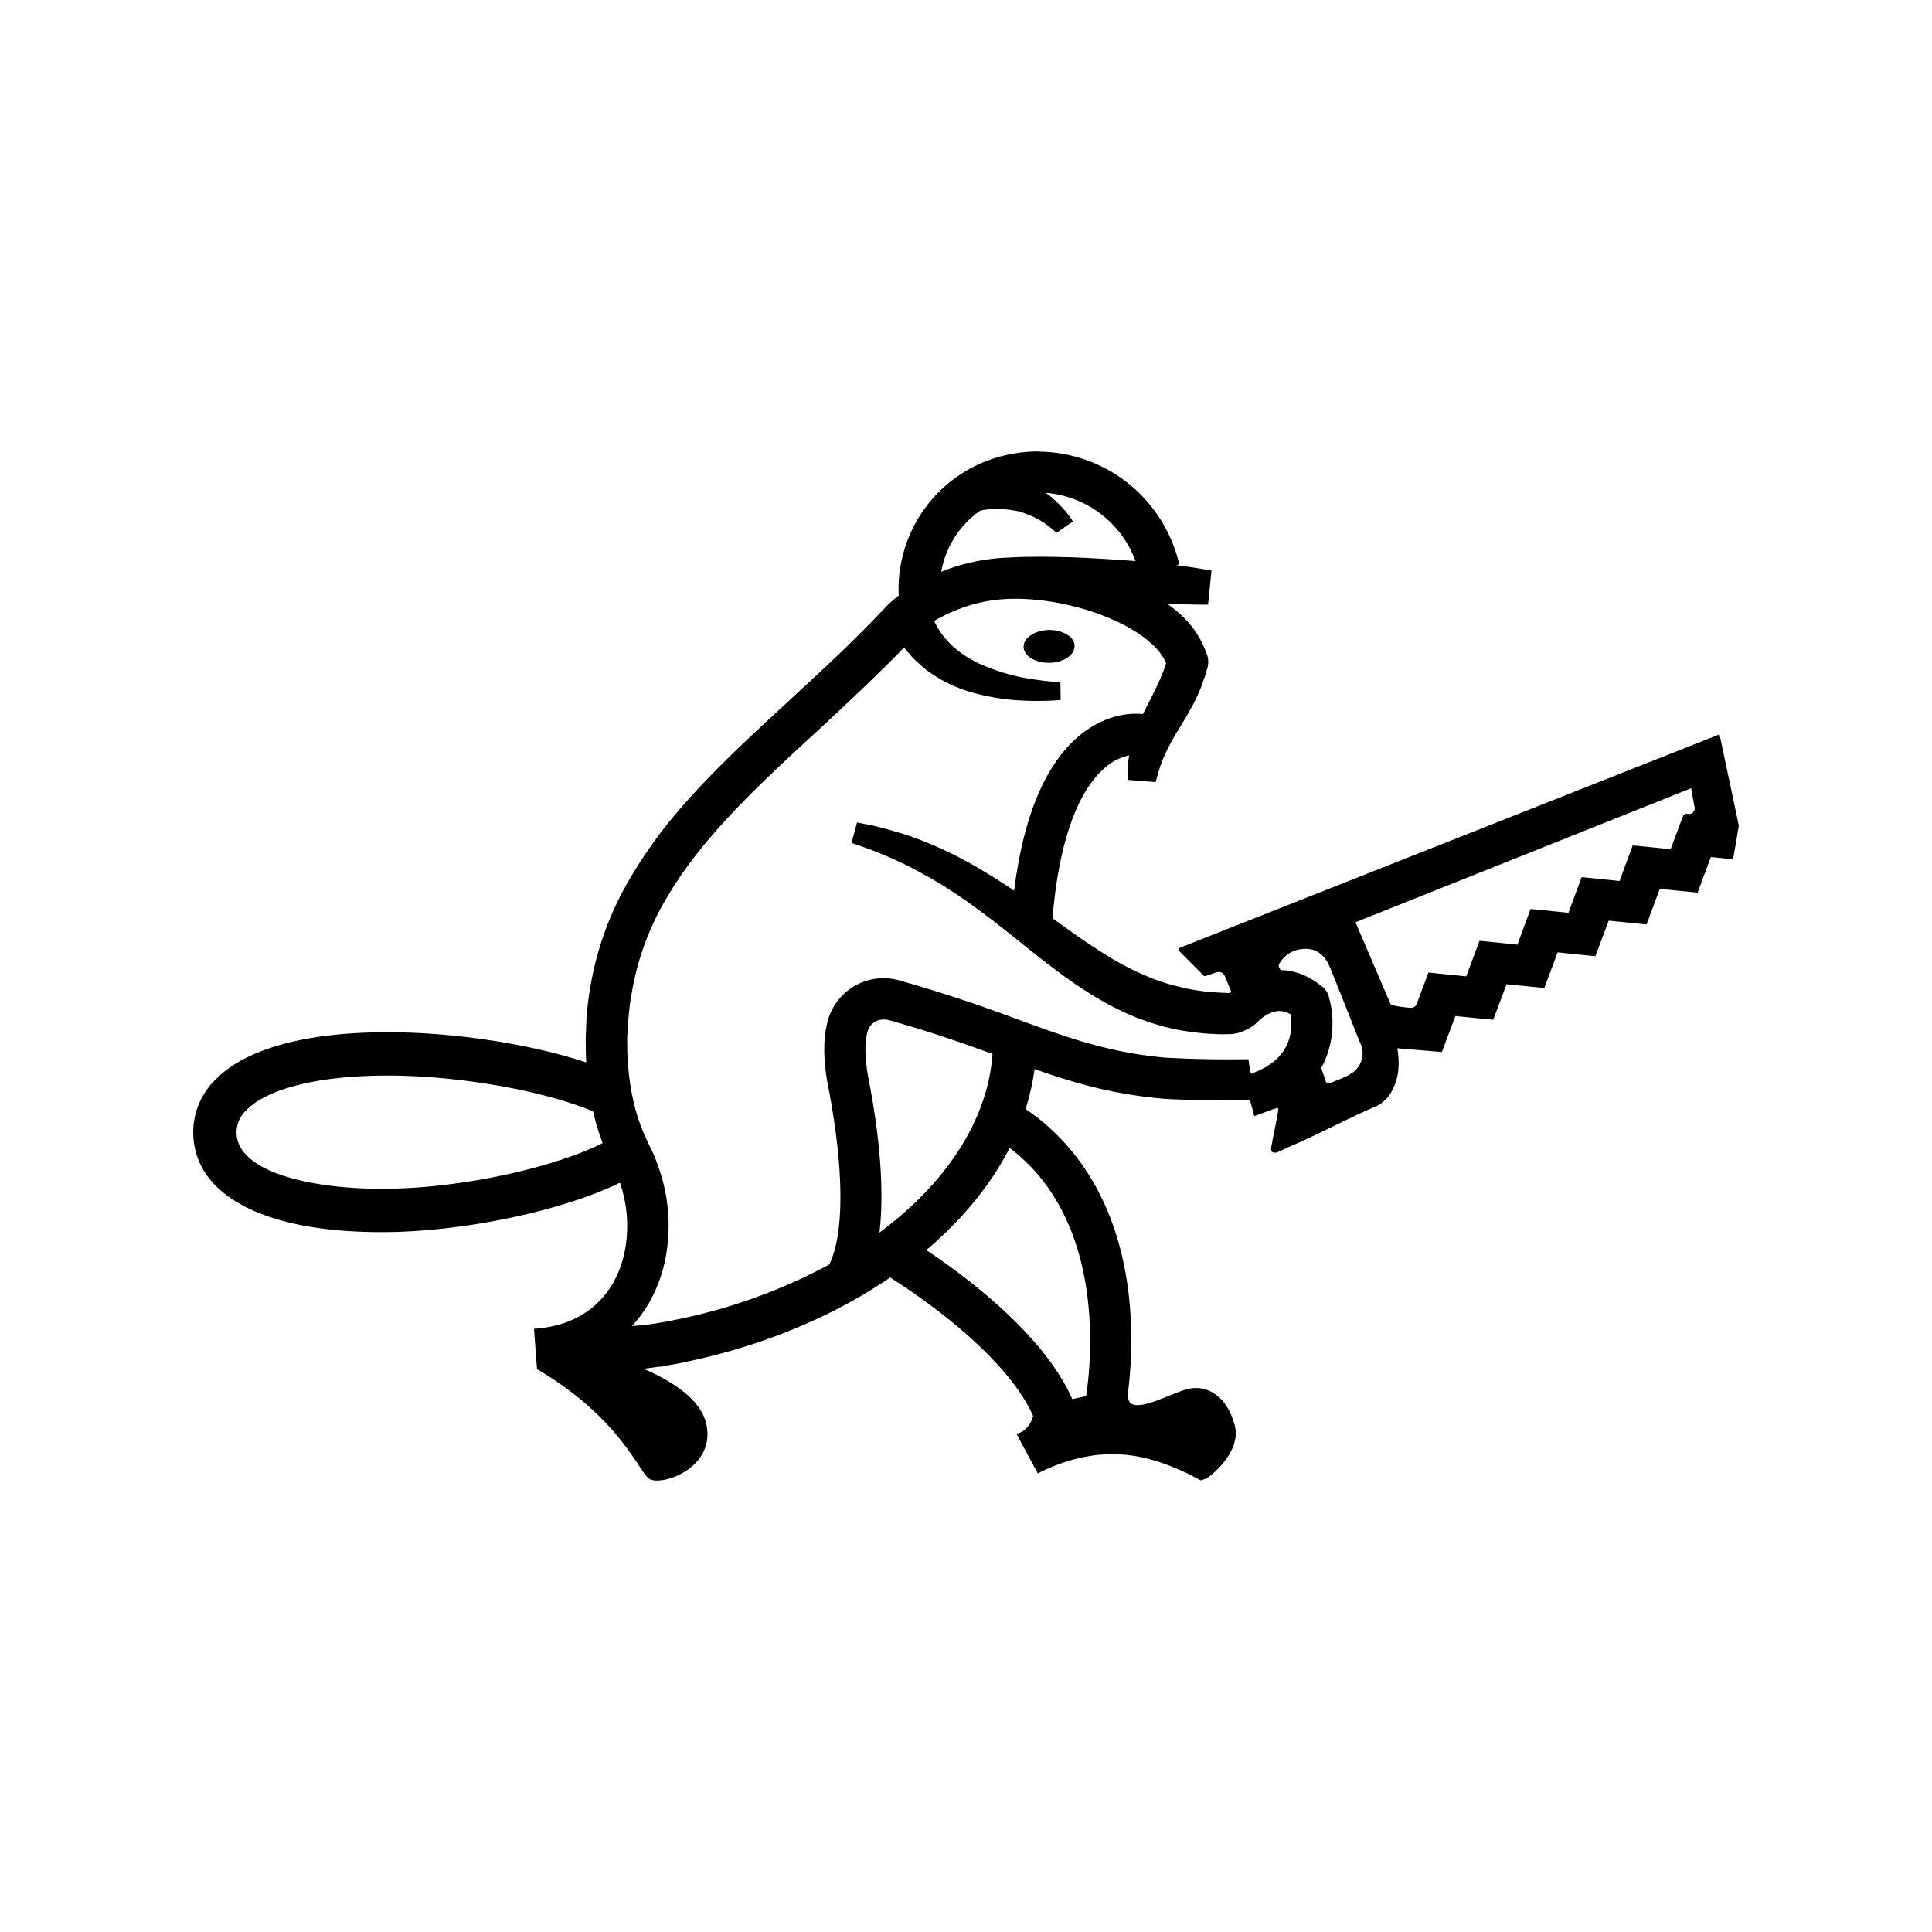 <svg xmlns="http://www.w3.org/2000/svg" width="100%" height="100%" viewBox="-3 -3 30 30"><path d="M13.136 4.01a2.25 2.25 0 00-.441.042 2.133 2.133 0 00-1.74 2.195c-.07.056-.139.115-.2.178l-.21.219c-.137.14-.276.278-.417.416-.282.274-.574.541-.867.812-.584.54-1.186 1.088-1.725 1.715a7.3 7.3 0 00-.73 1.014 4.9 4.9 0 00-.65 1.791 3.73 3.73 0 00-.04.324l-.008.08-.004.074-.005.15-.002.038-.002.049v.078l.002.16.006.152c-.884-.293-2.123-.481-3.184-.468-1.235.013-2.132.273-2.588.75a1.14 1.14 0 00-.33.842c.034.95 1.117 1.511 2.912 1.511h.1c1.257-.015 2.762-.348 3.613-.767a2.055 2.055 0 01.07 1.09 1.662 1.662 0 01-.175.465 1.436 1.436 0 01-.31.373 1.45 1.45 0 01-.419.24 1.82 1.82 0 01-.5.1l.047.634h.012c1.306.771 1.579 1.622 1.74 1.702.215.105 1.023-.188.877-.854-.086-.392-.545-.675-.975-.861.08-.008.16-.02.238-.032a.532.532 0 00.051-.002l.05-.01.05-.011a5.4 5.4 0 00.234-.043l.004-.002c1.225-.252 2.32-.713 3.202-1.317.906.575 1.89 1.398 2.22 2.15-.03.129-.138.261-.261.274l.334.618c1.054-.532 1.809-.238 2.326.002l.178.091c.027.015.003 0 .027.016l.088-.031c.15-.095.535-.454.44-.82-.12-.453-.415-.626-.7-.575-.286.052-1.01.506-.955.07l-.004-.003c.042-.33.088-.922.004-1.592-.16-1.247-.709-2.214-1.594-2.817a3.51 3.51 0 00.139-.62c.614.216 1.207.389 1.973.458.276.025.902.03 1.373.025l.064.237a.01.01 0 00.014.006l.256-.092a.514.514 0 01.07-.024c.022-.006.034-.006.035.012-.004.05-.017.12-.023.147l-.057.287-.031.166c-.006.062.031.096.107.066.066-.03.153-.071.157-.074.438-.182.913-.443 1.351-.629.21-.088.31-.3.352-.504a1.25 1.25 0 00-.008-.404l.691.058.004-.006.207-.552.588.058.207-.552.586.058.207-.553.586.06.207-.552.588.059.205-.553.588.059.205-.553.346.035.086-.506.002-.02-.299-1.414-8.383 3.315a.03.03 0 00-.01.047l.381.383c.007.008.017.01.03.008l.17-.057a.104.104 0 01.13.057l.096.234s.01.03-.041.03l-.051-.003a7.035 7.035 0 01-.205-.011 3.435 3.435 0 01-.375-.053c-.062-.01-.123-.03-.184-.043-.06-.015-.122-.034-.183-.051l-.18-.064-.176-.075a4.493 4.493 0 01-.346-.173c-.057-.032-.113-.063-.17-.1a11.316 11.316 0 01-.503-.332c-.111-.078-.224-.16-.336-.24l-.022-.018c.126-1.483.522-2.098.834-2.352a.812.812 0 01.356-.175 1.832 1.832 0 00-.022.38l.434.034.031-.11c.008-.036.021-.07.031-.105.01-.036.025-.07.037-.104.011-.034.03-.066.041-.1.013-.033.032-.064.047-.099.015-.03.035-.065.051-.098.037-.065.075-.134.117-.2l.13-.216c.042-.075.086-.15.126-.232.02-.042.04-.083.059-.127.019-.044.037-.085.054-.135l.024-.07.014-.035.01-.031.015-.06.01-.03.002-.006.008-.026.005-.03.004-.028v-.04c0-.015 0-.02-.006-.05a.234.234 0 00-.007-.03l-.01-.027a1.465 1.465 0 00-.4-.607 2.21 2.21 0 00-.214-.174l.15.006c.146.005.267.008.352.008.085.002.133 0 .133 0l.053-.528s-.05-.01-.135-.023a7.918 7.918 0 00-.353-.053l-.06-.008.048-.01a2.26 2.26 0 00-2.174-1.753zm.102.643a1.62 1.62 0 011.394 1.059l-.385-.027a20.737 20.737 0 00-.578-.03 19.922 19.922 0 00-.508-.01l-.207.002c-.062 0-.108.003-.152.004l-.135.006v.002c-.026 0-.052 0-.078.002a3.112 3.112 0 00-.974.217 1.48 1.48 0 01.607-.95c.014-.002.029-.003.047-.01.025-.003.054-.005.086-.01.03 0 .063-.007.1-.005h.113c.039.006.079.009.119.014.04.01.084.012.125.023.04.012.082.022.121.04a1 1 0 01.115.046c.038.016.07.038.104.055.03.02.064.039.09.059a1.14 1.14 0 01.15.125.034.034 0 01.01.011l.256-.177-.01-.022a1.49 1.49 0 00-.164-.207c-.03-.033-.063-.063-.098-.098-.037-.03-.073-.066-.117-.097zm-.483 1.645h.067l.074.002c.176.008.365.03.545.064.363.07.721.186 1.037.354.156.084.303.182.42.293a.92.92 0 01.209.28l-.002.013-.01.031-.008.022-.015.046c-.01.03-.027.066-.041.1-.012.033-.028.067-.043.102-.014.034-.034.068-.051.103l-.05.106a6.728 6.728 0 00-.114.224l-.026.051c-.103-.012-.506-.038-.94.297-.554.43-.91 1.25-1.06 2.447-.025-.017-.046-.036-.07-.05a10.35 10.35 0 00-.363-.231l-.186-.111-.191-.104a6.063 6.063 0 00-.795-.35 2.93 2.93 0 00-.207-.064 3.504 3.504 0 00-.211-.06c-.07-.018-.142-.04-.21-.051l-.206-.041-.086.318c.133.047.268.09.389.14.06.023.123.05.185.077a5.567 5.567 0 01.541.268 6.7 6.7 0 01.348.203l.17.111.166.113.164.12.164.122c.109.082.216.166.324.252l.324.26c.22.174.445.35.686.516.059.04.12.08.182.119a4.624 4.624 0 00.586.326c.068.032.139.06.209.09.07.027.142.05.214.076.074.022.147.046.221.065.075.017.148.035.223.049.15.026.303.045.455.056.075.003.15.008.227.008l.093-.002a.573.573 0 00.248-.063l.055-.027s.052-.03.1-.07a.931.931 0 01.13-.112.499.499 0 01.178-.08.29.29 0 01.155.008c.013.006.025.007.039.014a.374.374 0 01.039.021l.006.002a.9.9 0 01.007.073.91.91 0 01-.005.181.72.72 0 01-.295.5l-.002.002a1.575 1.575 0 01-.075.051c-.026.018-.054.029-.082.045-.028.016-.06.028-.09.041l-.078.031a3.68 3.68 0 01-.037-.228 17.834 17.834 0 01-1.29-.024c-.887-.08-1.516-.31-2.31-.6a22.853 22.853 0 00-1.806-.595.897.897 0 00-1.116.588c-.085.276-.086.628-.005 1.049.248 1.282.255 2.291.017 2.771a8.57 8.57 0 01-2.398.86h-.004l-.092.02-.131.023a4.35 4.35 0 01-.438.052 2.11 2.11 0 00.26-.35c.116-.202.2-.423.25-.648a2.697 2.697 0 00-.11-1.502c-.016-.053-.04-.105-.06-.156-.02-.052-.048-.102-.072-.152l-.062-.135a2.802 2.802 0 01-.172-.502 3.593 3.593 0 01-.088-.54 4.33 4.33 0 01-.018-.278l-.002-.14v-.097l.004-.037.01-.15.004-.075.006-.066c.009-.09.018-.18.035-.271a4.253 4.253 0 01.562-1.563c.191-.323.417-.63.666-.922.501-.585 1.084-1.12 1.67-1.66.293-.272.586-.546.877-.828.144-.14.291-.283.432-.43l.031-.035.034.04c.052.059.106.131.19.2.073.073.168.144.274.211a2.118 2.118 0 00.563.248 3.54 3.54 0 00.65.117 4.714 4.714 0 00.723 0l-.004-.277a4.425 4.425 0 01-.67-.09 3.146 3.146 0 01-.55-.18 1.47 1.47 0 01-.151-.076 1.583 1.583 0 01-.252-.17 1.201 1.201 0 01-.172-.174c-.049-.052-.077-.107-.107-.148-.026-.043-.04-.08-.055-.104 0-.003-.003-.004-.004-.007l.05-.032.058-.029a2.491 2.491 0 01.748-.254 2.54 2.54 0 01.394-.031zm.52.484c-.217.009-.388.13-.38.27.009.14.193.248.411.24.22-.008.389-.13.379-.27-.007-.139-.19-.246-.408-.24zM23.26 9.24l.052.286a.09.09 0 01-.105.113c-.032-.006-.063.005-.074.035l-.192.512-.588-.059-.205.553-.588-.06-.205.554-.588-.06-.205.554-.588-.06-.207.553-.586-.06-.183.49a.092.092 0 01-.096.058l-.047-.004c-.036-.004-.254-.024-.265-.059l-.542-1.265zm-6.018 2.495c.184-.013.305.077.388.24.013.01.487 1.213.479 1.195a.37.37 0 01-.05.436c-.083.095-.28.16-.401.21-.065.029-.066-.013-.09-.081l-.053-.153.024-.042a1.43 1.43 0 00.138-.45 1.525 1.525 0 00-.007-.457l-.016-.076-.01-.039-.012-.049v-.002a.301.301 0 00-.101-.148 1.29 1.29 0 00-.276-.172.716.716 0 00-.109-.041c-.039-.011-.077-.024-.117-.03a.869.869 0 00-.117-.011l-.02-.002c-.016-.007-.046-.061-.033-.086a.45.45 0 01.383-.242zm-6.544 1.097a.254.254 0 01.002 0 .304.304 0 01.108.01c.635.176 1.15.359 1.604.524-.075 1.032-.725 2.01-1.756 2.773.089-.747-.028-1.661-.17-2.392-.076-.397-.047-.624-.01-.745a.254.254 0 01.222-.17zm-7.771.87c1.119-.014 2.494.224 3.283.556l.01.045a3.542 3.542 0 00.138.446c-.679.348-2.09.697-3.353.71-1.147.012-2.31-.25-2.332-.86a.47.47 0 01.146-.354c.318-.334 1.089-.532 2.108-.543zm9.75 1.123c1.514 1.142 1.263 3.371 1.188 3.855l-.215.045c-.43-.977-1.59-1.862-2.266-2.314.558-.474 1-1.01 1.293-1.586z"/></svg>